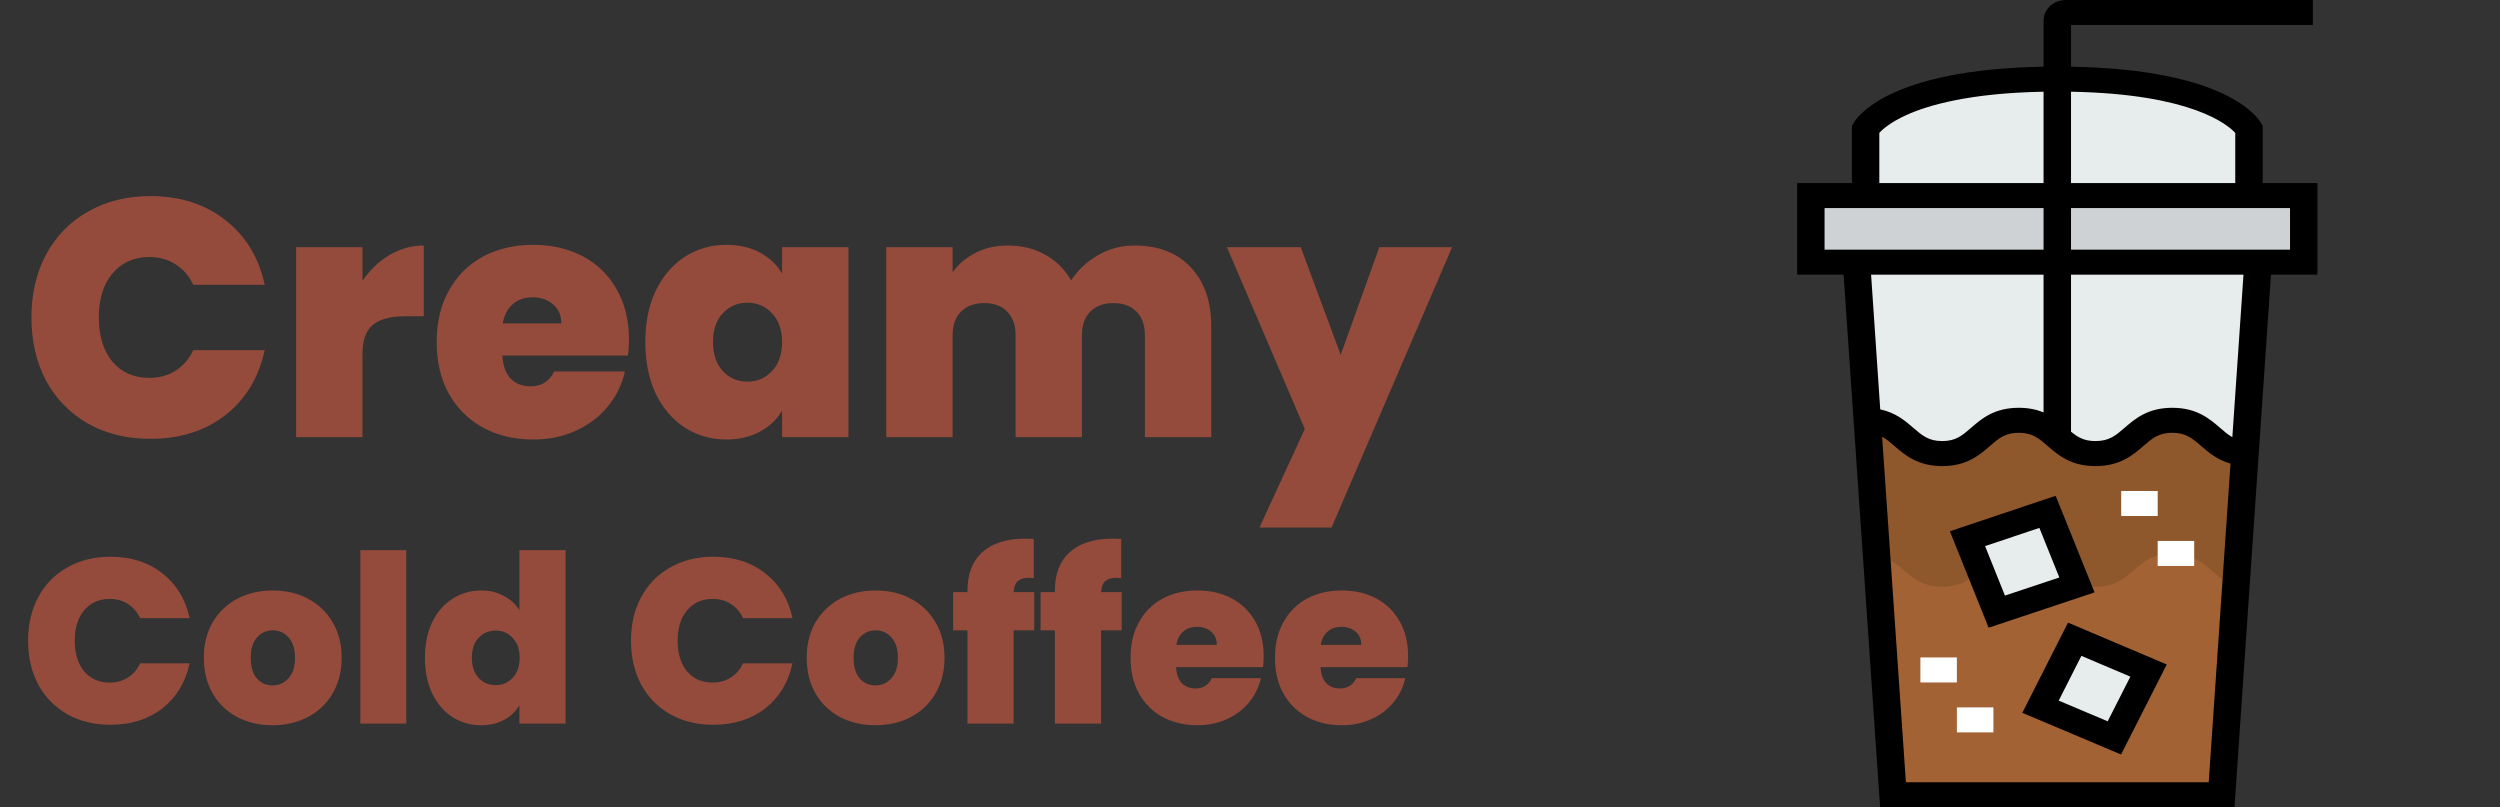 <svg width="96" height="31" viewBox="0 0 96 31" fill="none" xmlns="http://www.w3.org/2000/svg">
<rect x="0" y="0" width="96" height="31" fill="#333333" stroke="none"/>
<path d="M1.207 12.184C1.207 11.283 1.394 10.481 1.766 9.779C2.148 9.069 2.685 8.518 3.378 8.128C4.072 7.73 4.869 7.53 5.77 7.53C6.914 7.53 7.876 7.838 8.656 8.453C9.436 9.06 9.939 9.888 10.164 10.936L7.421 10.936C7.257 10.59 7.027 10.325 6.732 10.143C6.446 9.961 6.113 9.87 5.731 9.87C5.142 9.87 4.67 10.083 4.314 10.507C3.968 10.923 3.794 11.482 3.794 12.184C3.794 12.895 3.968 13.463 4.314 13.887C4.67 14.303 5.142 14.511 5.731 14.511C6.113 14.511 6.446 14.42 6.732 14.238C7.027 14.056 7.257 13.792 7.421 13.445L10.164 13.445C9.939 14.494 9.436 15.326 8.656 15.941C7.876 16.548 6.914 16.851 5.77 16.851C4.869 16.851 4.072 16.656 3.378 16.266C2.685 15.868 2.148 15.317 1.766 14.615C1.394 13.905 1.207 13.094 1.207 12.184ZM13.919 10.78C14.205 10.364 14.551 10.035 14.959 9.792C15.366 9.55 15.804 9.428 16.272 9.428V12.145H15.557C15.002 12.145 14.59 12.254 14.322 12.47C14.053 12.687 13.919 13.064 13.919 13.601L13.919 16.786H11.371L11.371 9.493H13.919V10.78ZM24.153 13.055C24.153 13.255 24.14 13.454 24.114 13.653H19.291C19.317 14.052 19.425 14.351 19.616 14.55C19.816 14.741 20.067 14.836 20.37 14.836C20.795 14.836 21.098 14.646 21.28 14.264H23.997C23.884 14.767 23.663 15.218 23.334 15.616C23.014 16.006 22.606 16.314 22.112 16.539C21.618 16.765 21.072 16.877 20.474 16.877C19.755 16.877 19.113 16.726 18.55 16.422C17.995 16.119 17.558 15.686 17.237 15.122C16.925 14.559 16.769 13.896 16.769 13.133C16.769 12.371 16.925 11.712 17.237 11.157C17.549 10.594 17.983 10.161 18.537 9.857C19.101 9.554 19.746 9.402 20.474 9.402C21.194 9.402 21.831 9.55 22.385 9.844C22.94 10.139 23.373 10.564 23.685 11.118C23.997 11.664 24.153 12.31 24.153 13.055ZM21.553 12.418C21.553 12.106 21.449 11.864 21.241 11.69C21.033 11.508 20.773 11.417 20.461 11.417C20.149 11.417 19.893 11.504 19.694 11.677C19.495 11.842 19.365 12.089 19.304 12.418H21.553ZM24.78 13.133C24.78 12.379 24.914 11.721 25.183 11.157C25.46 10.594 25.833 10.161 26.301 9.857C26.778 9.554 27.306 9.402 27.887 9.402C28.39 9.402 28.823 9.502 29.187 9.701C29.551 9.901 29.833 10.169 30.032 10.507V9.493H32.58V16.786L30.032 16.786V15.772C29.833 16.11 29.547 16.379 29.174 16.578C28.81 16.778 28.381 16.877 27.887 16.877C27.306 16.877 26.778 16.726 26.301 16.422C25.833 16.119 25.46 15.686 25.183 15.122C24.914 14.55 24.78 13.887 24.78 13.133ZM30.032 13.133C30.032 12.665 29.902 12.297 29.642 12.028C29.391 11.76 29.079 11.625 28.706 11.625C28.325 11.625 28.008 11.76 27.757 12.028C27.506 12.288 27.38 12.657 27.38 13.133C27.38 13.601 27.506 13.974 27.757 14.251C28.008 14.52 28.325 14.654 28.706 14.654C29.079 14.654 29.391 14.52 29.642 14.251C29.902 13.983 30.032 13.61 30.032 13.133ZM43.561 9.428C44.48 9.428 45.199 9.706 45.719 10.26C46.248 10.815 46.512 11.573 46.512 12.535V16.786H43.964V12.873C43.964 12.483 43.856 12.18 43.639 11.963C43.422 11.747 43.128 11.638 42.755 11.638C42.382 11.638 42.088 11.747 41.871 11.963C41.654 12.18 41.546 12.483 41.546 12.873V16.786H38.998V12.873C38.998 12.483 38.89 12.18 38.673 11.963C38.465 11.747 38.175 11.638 37.802 11.638C37.421 11.638 37.122 11.747 36.905 11.963C36.688 12.18 36.58 12.483 36.58 12.873V16.786L34.032 16.786V9.493L36.58 9.493V10.455C36.805 10.143 37.096 9.896 37.451 9.714C37.815 9.524 38.231 9.428 38.699 9.428C39.236 9.428 39.713 9.545 40.129 9.779C40.554 10.013 40.887 10.343 41.13 10.767C41.39 10.369 41.732 10.048 42.157 9.805C42.582 9.554 43.05 9.428 43.561 9.428ZM55.76 9.493L51.132 20.257H48.363L50.105 16.474L47.115 9.493H49.949L51.483 13.627L52.965 9.493H55.76ZM1.079 24.6C1.079 23.976 1.208 23.421 1.466 22.935C1.73 22.443 2.102 22.062 2.582 21.792C3.062 21.516 3.614 21.378 4.238 21.378C5.03 21.378 5.696 21.591 6.236 22.017C6.776 22.437 7.124 23.01 7.28 23.736L5.381 23.736C5.267 23.496 5.108 23.313 4.904 23.187C4.706 23.061 4.475 22.998 4.211 22.998C3.803 22.998 3.476 23.145 3.23 23.439C2.99 23.727 2.87 24.114 2.87 24.6C2.87 25.092 2.99 25.485 3.23 25.779C3.476 26.067 3.803 26.211 4.211 26.211C4.475 26.211 4.706 26.148 4.904 26.022C5.108 25.896 5.267 25.713 5.381 25.473L7.28 25.473C7.124 26.199 6.776 26.775 6.236 27.201C5.696 27.621 5.03 27.831 4.238 27.831C3.614 27.831 3.062 27.696 2.582 27.426C2.102 27.15 1.73 26.769 1.466 26.283C1.208 25.791 1.079 25.23 1.079 24.6ZM10.464 27.849C9.961 27.849 9.508 27.744 9.106 27.534C8.71 27.324 8.398 27.024 8.17 26.634C7.942 26.244 7.828 25.785 7.828 25.257C7.828 24.735 7.942 24.279 8.17 23.889C8.404 23.499 8.719 23.199 9.115 22.989C9.517 22.779 9.97 22.674 10.473 22.674C10.977 22.674 11.428 22.779 11.823 22.989C12.226 23.199 12.54 23.499 12.768 23.889C13.002 24.279 13.12 24.735 13.12 25.257C13.12 25.779 13.002 26.238 12.768 26.634C12.54 27.024 12.226 27.324 11.823 27.534C11.421 27.744 10.969 27.849 10.464 27.849ZM10.464 26.319C10.71 26.319 10.915 26.229 11.076 26.049C11.245 25.863 11.329 25.599 11.329 25.257C11.329 24.915 11.245 24.654 11.076 24.474C10.915 24.294 10.713 24.204 10.473 24.204C10.233 24.204 10.033 24.294 9.871 24.474C9.709 24.654 9.628 24.915 9.628 25.257C9.628 25.605 9.706 25.869 9.862 26.049C10.018 26.229 10.219 26.319 10.464 26.319ZM15.601 21.126L15.601 27.786H13.837L13.837 21.126L15.601 21.126ZM16.318 25.257C16.318 24.735 16.411 24.279 16.597 23.889C16.789 23.499 17.05 23.199 17.38 22.989C17.71 22.779 18.076 22.674 18.478 22.674C18.802 22.674 19.09 22.743 19.342 22.881C19.6 23.013 19.801 23.196 19.945 23.43L19.945 21.126H21.718L21.718 27.786H19.945V27.084C19.807 27.318 19.612 27.504 19.36 27.642C19.108 27.78 18.811 27.849 18.469 27.849C18.067 27.849 17.701 27.744 17.371 27.534C17.047 27.324 16.789 27.024 16.597 26.634C16.411 26.238 16.318 25.779 16.318 25.257ZM19.954 25.257C19.954 24.933 19.864 24.678 19.684 24.492C19.51 24.306 19.294 24.213 19.036 24.213C18.772 24.213 18.553 24.306 18.379 24.492C18.205 24.672 18.118 24.927 18.118 25.257C18.118 25.581 18.205 25.839 18.379 26.031C18.553 26.217 18.772 26.31 19.036 26.31C19.294 26.31 19.51 26.217 19.684 26.031C19.864 25.845 19.954 25.587 19.954 25.257ZM24.23 24.6C24.23 23.976 24.359 23.421 24.617 22.935C24.881 22.443 25.253 22.062 25.733 21.792C26.213 21.516 26.765 21.378 27.389 21.378C28.181 21.378 28.847 21.591 29.387 22.017C29.927 22.437 30.275 23.01 30.431 23.736H28.532C28.418 23.496 28.259 23.313 28.055 23.187C27.857 23.061 27.626 22.998 27.362 22.998C26.954 22.998 26.627 23.145 26.381 23.439C26.141 23.727 26.021 24.114 26.021 24.6C26.021 25.092 26.141 25.485 26.381 25.779C26.627 26.067 26.954 26.211 27.362 26.211C27.626 26.211 27.857 26.148 28.055 26.022C28.259 25.896 28.418 25.713 28.532 25.473H30.431C30.275 26.199 29.927 26.775 29.387 27.201C28.847 27.621 28.181 27.831 27.389 27.831C26.765 27.831 26.213 27.696 25.733 27.426C25.253 27.15 24.881 26.769 24.617 26.283C24.359 25.791 24.23 25.23 24.23 24.6ZM33.615 27.849C33.111 27.849 32.658 27.744 32.256 27.534C31.86 27.324 31.548 27.024 31.32 26.634C31.092 26.244 30.978 25.785 30.978 25.257C30.978 24.735 31.092 24.279 31.32 23.889C31.554 23.499 31.869 23.199 32.265 22.989C32.667 22.779 33.12 22.674 33.624 22.674C34.128 22.674 34.578 22.779 34.974 22.989C35.376 23.199 35.691 23.499 35.919 23.889C36.153 24.279 36.27 24.735 36.27 25.257C36.27 25.779 36.153 26.238 35.919 26.634C35.691 27.024 35.376 27.324 34.974 27.534C34.572 27.744 34.119 27.849 33.615 27.849ZM33.615 26.319C33.861 26.319 34.065 26.229 34.227 26.049C34.395 25.863 34.479 25.599 34.479 25.257C34.479 24.915 34.395 24.654 34.227 24.474C34.065 24.294 33.864 24.204 33.624 24.204C33.384 24.204 33.183 24.294 33.021 24.474C32.859 24.654 32.778 24.915 32.778 25.257C32.778 25.605 32.856 25.869 33.012 26.049C33.168 26.229 33.369 26.319 33.615 26.319ZM39.715 24.204H38.923V27.786L37.15 27.786V24.204H36.601V22.737H37.15V22.692C37.15 22.044 37.339 21.549 37.717 21.207C38.101 20.859 38.65 20.685 39.364 20.685C39.508 20.685 39.619 20.688 39.697 20.694V22.197C39.649 22.191 39.583 22.188 39.499 22.188C39.307 22.188 39.166 22.233 39.076 22.323C38.986 22.407 38.935 22.545 38.923 22.737H39.715V24.204ZM43.072 24.204H42.28V27.786H40.507V24.204H39.958V22.737H40.507V22.692C40.507 22.044 40.696 21.549 41.074 21.207C41.458 20.859 42.007 20.685 42.721 20.685C42.865 20.685 42.976 20.688 43.054 20.694V22.197C43.006 22.191 42.94 22.188 42.856 22.188C42.664 22.188 42.523 22.233 42.433 22.323C42.343 22.407 42.292 22.545 42.28 22.737H43.072V24.204ZM48.526 25.203C48.526 25.341 48.517 25.479 48.499 25.617H45.16C45.178 25.893 45.253 26.1 45.385 26.238C45.523 26.37 45.697 26.436 45.907 26.436C46.201 26.436 46.411 26.304 46.537 26.04H48.418C48.34 26.388 48.187 26.7 47.959 26.976C47.737 27.246 47.455 27.459 47.113 27.615C46.771 27.771 46.393 27.849 45.979 27.849C45.481 27.849 45.037 27.744 44.647 27.534C44.263 27.324 43.96 27.024 43.738 26.634C43.522 26.244 43.414 25.785 43.414 25.257C43.414 24.729 43.522 24.273 43.738 23.889C43.954 23.499 44.254 23.199 44.638 22.989C45.028 22.779 45.475 22.674 45.979 22.674C46.477 22.674 46.918 22.776 47.302 22.98C47.686 23.184 47.986 23.478 48.202 23.862C48.418 24.24 48.526 24.687 48.526 25.203ZM46.726 24.762C46.726 24.546 46.654 24.378 46.51 24.258C46.366 24.132 46.186 24.069 45.97 24.069C45.754 24.069 45.577 24.129 45.439 24.249C45.301 24.363 45.211 24.534 45.169 24.762H46.726ZM54.072 25.203C54.072 25.341 54.063 25.479 54.045 25.617H50.706C50.724 25.893 50.799 26.1 50.931 26.238C51.069 26.37 51.243 26.436 51.453 26.436C51.747 26.436 51.957 26.304 52.083 26.04H53.964C53.886 26.388 53.733 26.7 53.505 26.976C53.283 27.246 53.001 27.459 52.659 27.615C52.317 27.771 51.939 27.849 51.525 27.849C51.027 27.849 50.583 27.744 50.193 27.534C49.809 27.324 49.506 27.024 49.284 26.634C49.068 26.244 48.96 25.785 48.96 25.257C48.96 24.729 49.068 24.273 49.284 23.889C49.5 23.499 49.8 23.199 50.184 22.989C50.574 22.779 51.021 22.674 51.525 22.674C52.023 22.674 52.464 22.776 52.848 22.98C53.232 23.184 53.532 23.478 53.748 23.862C53.964 24.24 54.072 24.687 54.072 25.203ZM52.272 24.762C52.272 24.546 52.2 24.378 52.056 24.258C51.912 24.132 51.732 24.069 51.516 24.069C51.3 24.069 51.123 24.129 50.985 24.249C50.847 24.363 50.757 24.534 50.715 24.762H52.272Z" fill="#944B3C"/>
<path d="M86.206 17.411L85.309 30.52H72.691L71.703 16.145C73.112 16.177 73.133 17.417 74.584 17.417C76.049 17.417 76.049 16.139 77.521 16.139C78.993 16.139 78.993 17.417 80.465 17.417C81.944 17.417 81.944 16.139 83.416 16.139C84.832 16.139 84.888 17.328 86.206 17.411Z" fill="#A26234"/>
<path d="M77.521 21.252C78.993 21.252 78.993 22.531 80.465 22.531C81.944 22.531 81.944 21.252 83.416 21.252C84.693 21.252 84.873 22.212 85.861 22.462L86.206 17.411C84.888 17.328 84.832 16.139 83.416 16.139C81.944 16.139 81.944 17.418 80.465 17.418C78.993 17.418 78.993 16.139 77.521 16.139C76.049 16.139 76.049 17.418 74.584 17.418C73.133 17.418 73.112 16.177 71.703 16.146L72.058 21.307C73.118 21.523 73.27 22.531 74.584 22.531C76.049 22.531 76.049 21.252 77.521 21.252Z" fill="#8F572C"/>
<path d="M86.711 10.067L86.206 17.411C84.888 17.328 84.832 16.139 83.416 16.139C81.944 16.139 81.944 17.418 80.465 17.418C78.993 17.418 78.993 16.139 77.521 16.139C76.049 16.139 76.049 17.418 74.584 17.418C73.133 17.418 73.112 16.178 71.703 16.146L71.289 10.067H86.711V10.067Z" fill="#E7ECED"/>
<path d="M86.361 4.954V7.511H71.64V4.954C71.64 4.954 72.691 3.037 79 3.037C85.309 3.037 86.361 4.954 86.361 4.954Z" fill="#E7ECED"/>
<path d="M88.463 7.511V10.067H86.711H71.289H69.537V7.511H71.64H86.36H88.463Z" fill="#CED2D4"/>
<path d="M82.505 25.749L81.192 28.336L78.355 27.138L79.668 24.547L82.505 25.749Z" fill="#E7ECED"/>
<path d="M78.624 19.654L79.755 22.461L76.676 23.487L75.551 20.685L78.624 19.654Z" fill="#E7ECED"/>
<path d="M88.99 7.031H86.887V4.841L86.832 4.739C86.713 4.522 85.517 2.665 79.527 2.561V0.96H88.814V0H79.35C78.781 0 78.473 0.412 78.473 0.8V2.561C72.483 2.665 71.288 4.522 71.168 4.739L71.113 4.841V7.031H69.01V10.547H70.794L72.196 31H85.804L87.206 10.547H88.99V7.031H88.99ZM85.834 5.104V7.031H79.527V3.522C84.161 3.606 85.546 4.789 85.834 5.104ZM72.166 5.101C72.278 4.979 72.574 4.706 73.189 4.425C74.046 4.034 75.648 3.573 78.473 3.522V7.031H72.166V5.101ZM70.063 7.991H78.473V9.587H70.063V7.991ZM78.473 10.547V15.837C78.215 15.73 77.906 15.659 77.521 15.659C76.573 15.659 76.081 16.088 75.685 16.432C75.348 16.725 75.105 16.937 74.584 16.937C74.058 16.937 73.814 16.725 73.475 16.432C73.167 16.165 72.798 15.847 72.201 15.72L71.85 10.547H78.473ZM73.186 30.04L72.273 16.771C72.439 16.86 72.582 16.984 72.749 17.129C73.145 17.471 73.638 17.898 74.584 17.898C75.526 17.898 76.017 17.47 76.412 17.127C76.751 16.832 76.995 16.619 77.521 16.619C78.046 16.619 78.291 16.832 78.63 17.126C79.026 17.47 79.518 17.898 80.465 17.898C81.416 17.898 81.91 17.47 82.307 17.125C82.646 16.832 82.891 16.619 83.416 16.619C83.94 16.619 84.185 16.832 84.524 17.126C84.805 17.369 85.14 17.658 85.652 17.803L84.814 30.04H73.186V30.04ZM85.722 16.786C85.559 16.697 85.417 16.574 85.25 16.43C84.854 16.087 84.361 15.659 83.416 15.659C82.471 15.659 81.978 16.086 81.582 16.429C81.241 16.724 80.995 16.937 80.465 16.937C80.031 16.937 79.789 16.792 79.527 16.576V10.548H86.15L85.722 16.786ZM87.937 9.587H79.527V7.991H87.937V9.587Z" fill="black"/>
<path d="M78.937 19.038L74.876 20.4L76.362 24.103L80.431 22.747L78.937 19.038ZM76.227 20.97L78.312 20.271L79.078 22.175L76.99 22.871L76.227 20.97Z" fill="black"/>
<path d="M77.656 27.372L81.448 28.973L83.204 25.516L79.412 23.909L77.656 27.372ZM81.806 25.983L80.935 27.698L79.054 26.904L79.925 25.185L81.806 25.983Z" fill="black"/>
<path d="M82.856 18.854H81.454V19.815H82.856V18.854Z" fill="white"/>
<path d="M84.257 20.772H82.855V21.732H84.257V20.772Z" fill="white"/>
<path d="M75.144 25.246H73.743V26.206H75.144V25.246Z" fill="white"/>
<path d="M76.547 27.164H75.145V28.124H76.547V27.164Z" fill="white"/>
</svg>
